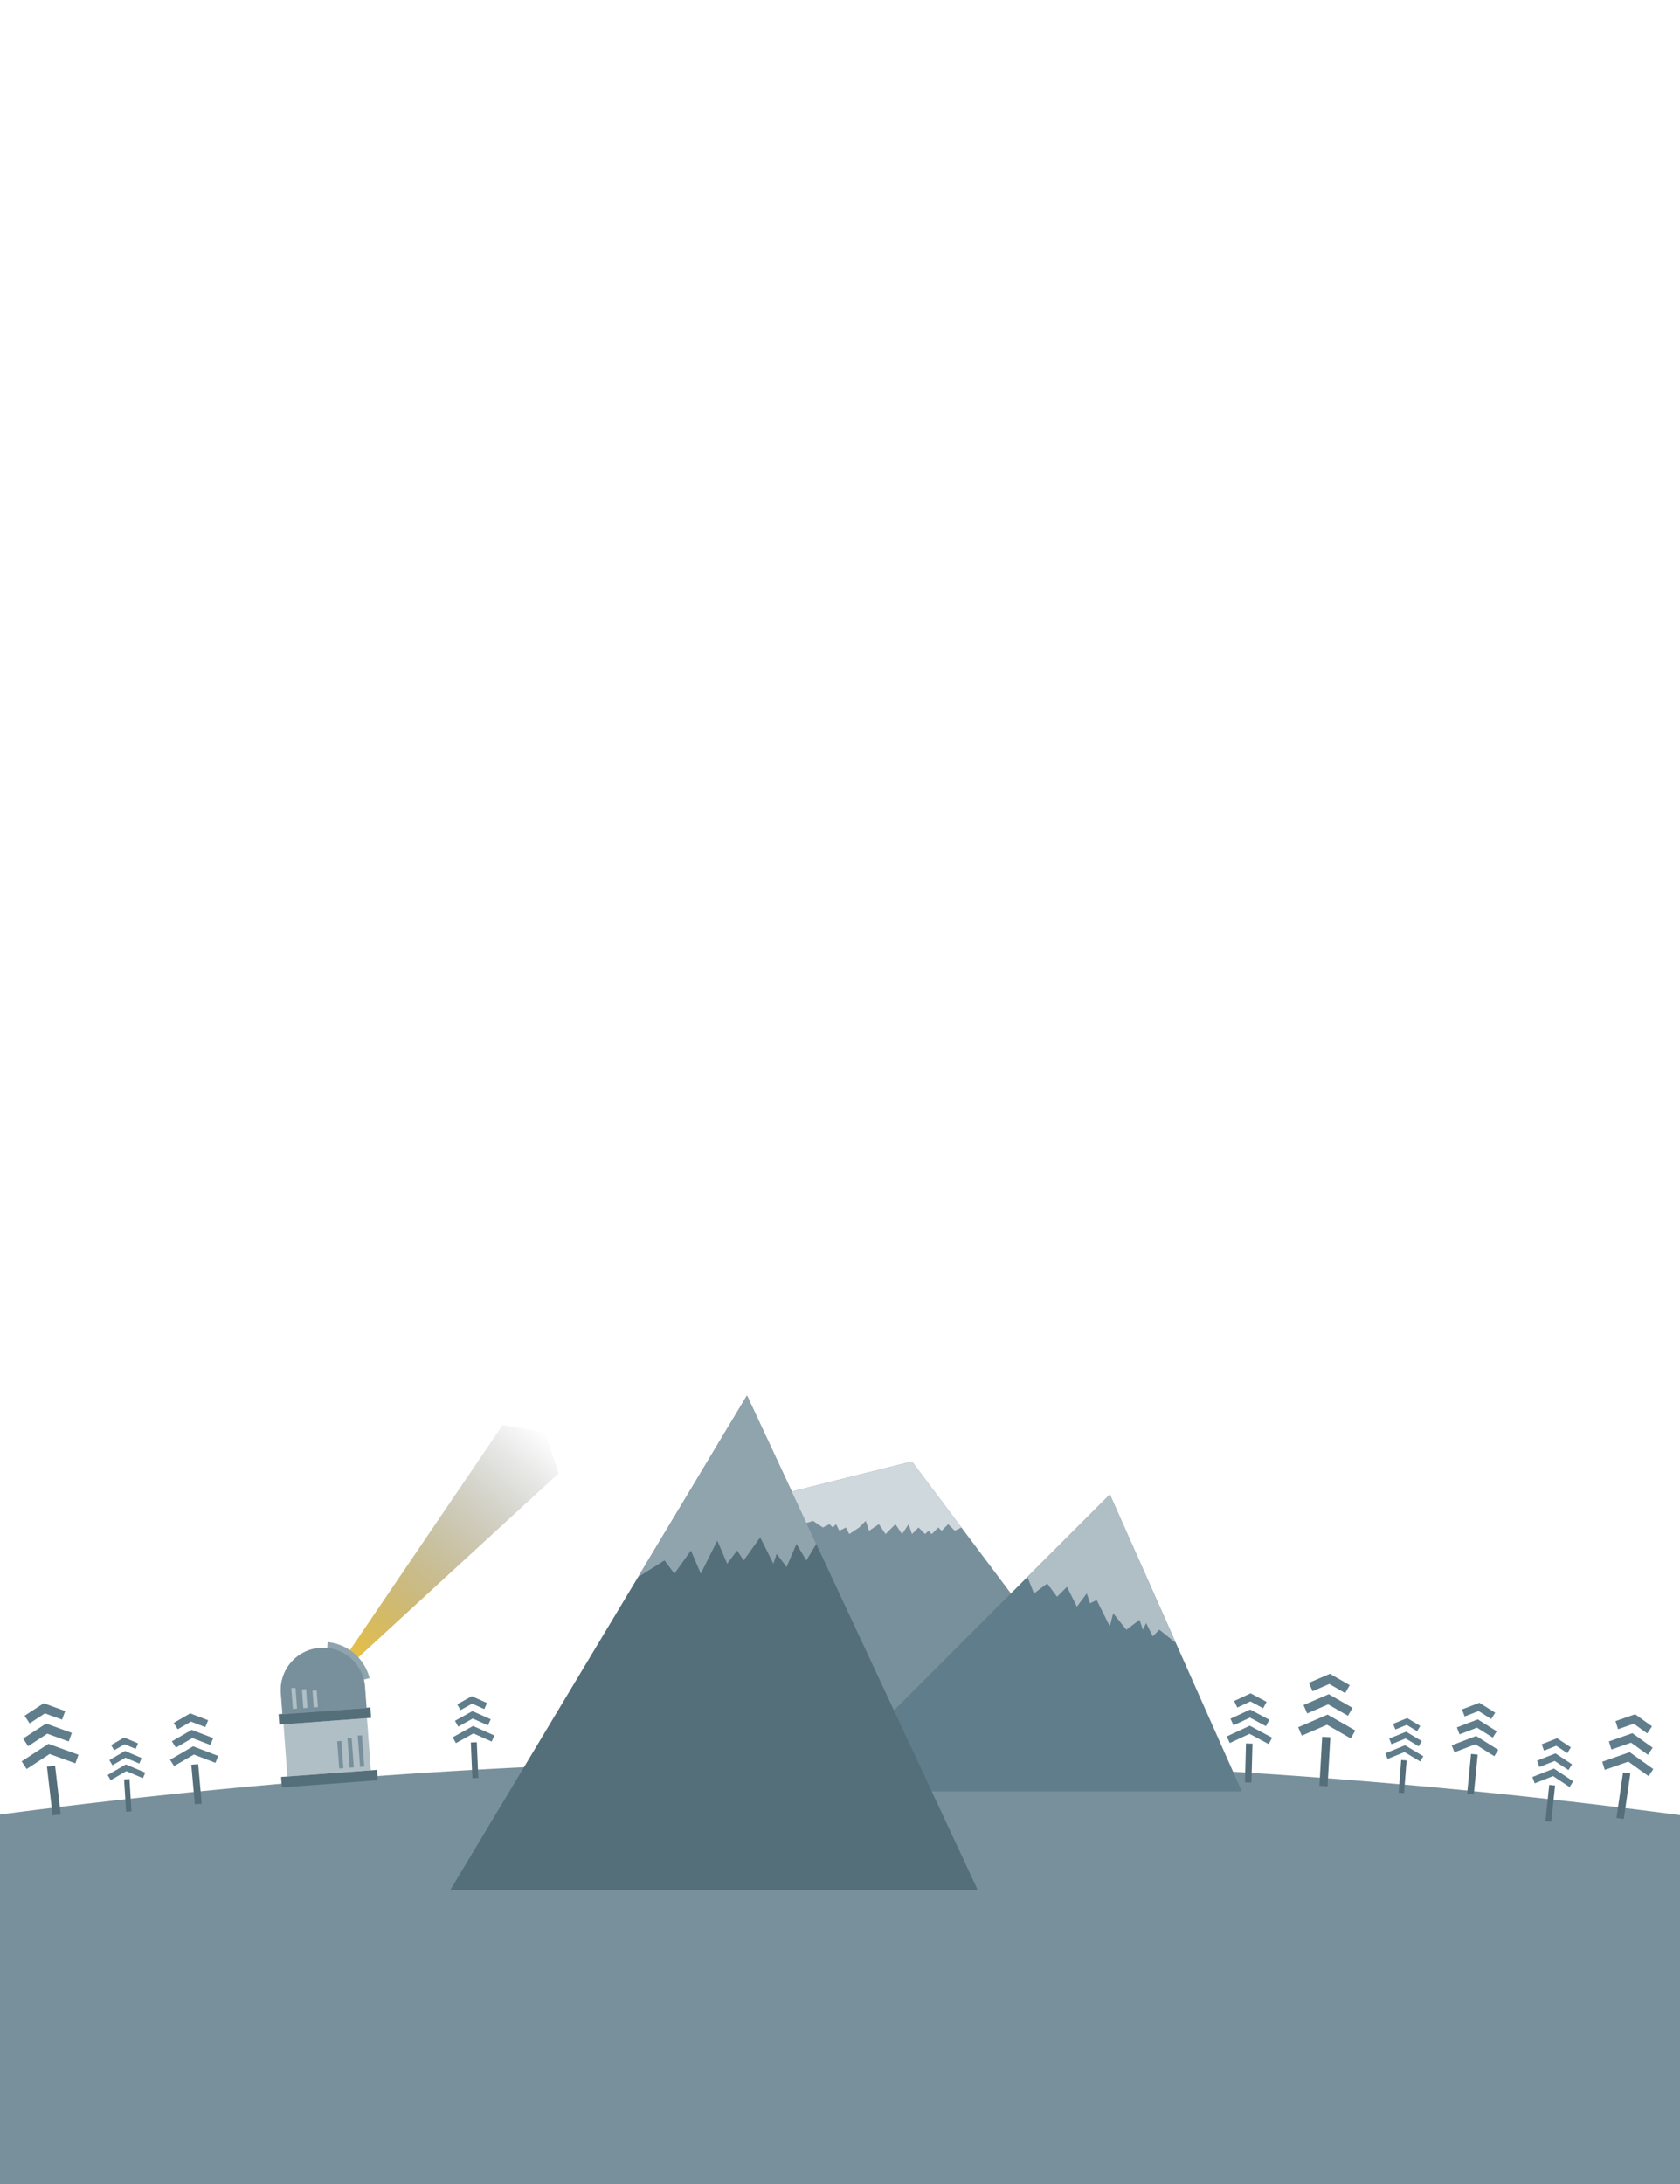 <?xml version="1.0" encoding="UTF-8" standalone="no"?>
<!-- Created with Inkscape (http://www.inkscape.org/) -->

<svg
   xmlns:dc="http://purl.org/dc/elements/1.1/"
   xmlns:cc="http://creativecommons.org/ns#"
   xmlns:rdf="http://www.w3.org/1999/02/22-rdf-syntax-ns#"
   xmlns:svg="http://www.w3.org/2000/svg"
   xmlns="http://www.w3.org/2000/svg"
   xmlns:xlink="http://www.w3.org/1999/xlink"
   xmlns:sodipodi="http://sodipodi.sourceforge.net/DTD/sodipodi-0.dtd"
   xmlns:inkscape="http://www.inkscape.org/namespaces/inkscape"
   width="1000"
   height="1300"
   viewBox="0 0 1000 1300"
   version="1.1"
   id="SVGRoot"
   inkscape:version="0.92.0 r15299"
   sodipodi:docname="Backdrop1.svg">
  <sodipodi:namedview
     id="base"
     pagecolor="#000000"
     bordercolor="#666666"
     borderopacity="1.0"
     inkscape:pageopacity="0"
     inkscape:pageshadow="2"
     inkscape:zoom="0.7071068"
     inkscape:cx="571.85993"
     inkscape:cy="201.6986"
     inkscape:document-units="px"
     inkscape:current-layer="layer1"
     showgrid="false"
     inkscape:window-width="1920"
     inkscape:window-height="1017"
     inkscape:window-x="-8"
     inkscape:window-y="-8"
     inkscape:window-maximized="1"
     inkscape:pagecheckerboard="false">
    <inkscape:grid
       type="xygrid"
       id="grid5605"
       originx="371.619"
       originy="-684.611" />
  </sodipodi:namedview>
  <defs
     id="defs5046">
    <linearGradient
       inkscape:collect="always"
       id="linearGradient6381">
      <stop
         style="stop-color:#ffca28;stop-opacity:1"
         offset="0"
         id="stop6377" />
      <stop
         style="stop-color:#263238;stop-opacity:0"
         offset="1"
         id="stop6379" />
    </linearGradient>
    <linearGradient
       inkscape:collect="always"
       xlink:href="#linearGradient6381"
       id="linearGradient6383"
       x1="3040"
       y1="875"
       x2="3155"
       y2="760"
       gradientUnits="userSpaceOnUse" />
    <linearGradient
       inkscape:collect="always"
       xlink:href="#linearGradient6381"
       id="linearGradient6412"
       gradientUnits="userSpaceOnUse"
       x1="3040"
       y1="875"
       x2="3155"
       y2="760" />
  </defs>
  <g
     id="layer1"
     inkscape:groupmode="layer"
     inkscape:label="Layer 1"
     transform="translate(-3.768,-1425.453)">
    <g
       id="g4638"
       transform="matrix(1.007,0,0,1.007,1.291,-57.404)">
      <path
         sodipodi:open="true"
         d="m -187.694,2575.126 a 3787.302,3787.302 0 0 1 1349.567,-3.822"
         sodipodi:end="4.8886844"
         sodipodi:start="4.5304301"
         sodipodi:ry="3787.3015"
         sodipodi:rx="3787.3015"
         sodipodi:cy="6299.9028"
         sodipodi:cx="497.64304"
         sodipodi:type="arc"
         id="path6235"
         style="fill:#78909c;fill-opacity:1;stroke:none;stroke-width:28628.416;stroke-miterlimit:4;stroke-dasharray:none;stroke-dashoffset:0;stroke-opacity:1" />
      <rect
         y="2550"
         x="0"
         height="450"
         width="1000"
         id="rect5607"
         style="fill:#78909c;fill-opacity:1;stroke:none;stroke-width:1.5;stroke-miterlimit:4;stroke-dasharray:none;stroke-dashoffset:0;stroke-opacity:0" />
      <g
         transform="matrix(1.95,0,0,1.95,-433.5,-2733.564)"
         id="g6217">
        <path
           style="fill:#78909c;fill-opacity:1;stroke:none;stroke-width:1px;stroke-linecap:butt;stroke-linejoin:miter;stroke-opacity:1"
           d="m 530,2640 -30,-40 -40,10 30,80 z"
           id="path6201"
           inkscape:connector-curvature="0" />
        <path
           style="fill:#607d8b;fill-opacity:1;stroke:none;stroke-width:1px;stroke-linecap:butt;stroke-linejoin:miter;stroke-opacity:1"
           d="m 470,2700 90,-90 40,90 z"
           id="path6199"
           inkscape:connector-curvature="0" />
        <path
           style="fill:#546e7a;fill-opacity:1;stroke:none;stroke-width:1px;stroke-linecap:butt;stroke-linejoin:miter;stroke-opacity:1"
           d="M 360,2730 H 520 L 450,2580 Z"
           id="path6197"
           inkscape:connector-curvature="0" />
        <path
           style="fill:#cfd8dc;fill-opacity:1;stroke:none;stroke-width:1px;stroke-linecap:butt;stroke-linejoin:miter;stroke-opacity:1"
           d="m 460,2610 40,-10 15,20 -2,1 -2,-2 -2,2 -1,-1 -2,2 -1,-1 -1,1 -2,-2 -2,2 -1,-3 -2,3 -2,-3 -3,3 -2,-3 -3,2 -1,-3 -2,2 -3,2 -1,-2 -2,1 -1,-2 -1,1 -1,-1 c 0,0 -2,1 -2,1 l -3,-2 -3,1 z"
           id="path6209"
           inkscape:connector-curvature="0" />
        <path
           style="fill:#90a4ae;fill-opacity:1;stroke:none;stroke-width:1px;stroke-linecap:butt;stroke-linejoin:miter;stroke-opacity:1"
           d="m 450,2580 -33,55 8,-5 3,4 5,-7 3,7 5,-10 3,7 3,-4 2,3 5,-7 4,8 1,-3 3,4 3,-7 3,5 3,-5 z"
           id="path6203"
           inkscape:connector-curvature="0" />
        <path
           style="fill:#b0bec5;fill-opacity:1;stroke:none;stroke-width:1px;stroke-linecap:butt;stroke-linejoin:miter;stroke-opacity:1"
           d="m 580,2655 -20,-45 -25,25 2,5 4,-3 3,4 3,-3 3,6 3,-4 1,3 2,-1 4,8 1,-4 4,5 4,-3 1,3 1,-2 2,4 2,-2 z"
           id="path6205"
           inkscape:connector-curvature="0" />
      </g>
      <g
         transform="matrix(1.206,0.069,-0.069,1.206,-516.14,-322.998)"
         id="g6265">
        <path
           style="fill:#607d8b;fill-opacity:1;stroke:none;stroke-width:1px;stroke-linecap:butt;stroke-linejoin:miter;stroke-opacity:1"
           d="m 1210,2245 -8,4 -1,-2 -1,-2 10,-5 2,1 2,1 6,3 -2,4 z"
           id="path6241"
           inkscape:connector-curvature="0" />
        <path
           inkscape:connector-curvature="0"
           id="path6245"
           d="m 1210,2255 -10,5 -1,-2 -1,-2 12,-6 2,1 2,1 8,4 -2,4 z"
           style="fill:#607d8b;fill-opacity:1;stroke:none;stroke-width:1px;stroke-linecap:butt;stroke-linejoin:miter;stroke-opacity:1"
           sodipodi:nodetypes="cccccccccc" />
        <path
           style="fill:#607d8b;fill-opacity:1;stroke:none;stroke-width:1px;stroke-linecap:butt;stroke-linejoin:miter;stroke-opacity:1"
           d="m 1210,2265 -12,6 -1,-2 -1,-2 14,-7 2,1 2,1 10,5 -2,4 z"
           id="path6247"
           inkscape:connector-curvature="0"
           sodipodi:nodetypes="cccccccccc" />
        <rect
           style="fill:#546e7a;fill-opacity:1;stroke:none;stroke-width:26.725;stroke-miterlimit:4;stroke-dasharray:none;stroke-dashoffset:0;stroke-opacity:1"
           id="rect6259"
           width="4"
           height="24"
           x="1208"
           y="2271" />
      </g>
      <g
         id="g6275"
         transform="matrix(0.803,0.063,-0.063,0.803,3.75,613.18)">
        <path
           inkscape:connector-curvature="0"
           id="path6267"
           d="m 1210,2245 -8,4 -1,-2 -1,-2 10,-5 2,1 2,1 6,3 -2,4 z"
           style="fill:#607d8b;fill-opacity:1;stroke:none;stroke-width:1px;stroke-linecap:butt;stroke-linejoin:miter;stroke-opacity:1" />
        <path
           sodipodi:nodetypes="cccccccccc"
           style="fill:#607d8b;fill-opacity:1;stroke:none;stroke-width:1px;stroke-linecap:butt;stroke-linejoin:miter;stroke-opacity:1"
           d="m 1210,2255 -10,5 -1,-2 -1,-2 12,-6 2,1 2,1 8,4 -2,4 z"
           id="path6269"
           inkscape:connector-curvature="0" />
        <path
           sodipodi:nodetypes="cccccccccc"
           inkscape:connector-curvature="0"
           id="path6271"
           d="m 1210,2265 -12,6 -1,-2 -1,-2 14,-7 2,1 2,1 10,5 -2,4 z"
           style="fill:#607d8b;fill-opacity:1;stroke:none;stroke-width:1px;stroke-linecap:butt;stroke-linejoin:miter;stroke-opacity:1" />
        <rect
           y="2271"
           x="1208"
           height="24"
           width="4"
           id="rect6273"
           style="fill:#546e7a;fill-opacity:1;stroke:none;stroke-width:26.725;stroke-miterlimit:4;stroke-dasharray:none;stroke-dashoffset:0;stroke-opacity:1" />
      </g>
      <g
         transform="matrix(0.982,0.096,-0.096,0.982,-96.246,163.217)"
         id="g6285">
        <path
           style="fill:#607d8b;fill-opacity:1;stroke:none;stroke-width:1px;stroke-linecap:butt;stroke-linejoin:miter;stroke-opacity:1"
           d="m 1210,2245 -8,4 -1,-2 -1,-2 10,-5 2,1 2,1 6,3 -2,4 z"
           id="path6277"
           inkscape:connector-curvature="0" />
        <path
           inkscape:connector-curvature="0"
           id="path6279"
           d="m 1210,2255 -10,5 -1,-2 -1,-2 12,-6 2,1 2,1 8,4 -2,4 z"
           style="fill:#607d8b;fill-opacity:1;stroke:none;stroke-width:1px;stroke-linecap:butt;stroke-linejoin:miter;stroke-opacity:1"
           sodipodi:nodetypes="cccccccccc" />
        <path
           style="fill:#607d8b;fill-opacity:1;stroke:none;stroke-width:1px;stroke-linecap:butt;stroke-linejoin:miter;stroke-opacity:1"
           d="m 1210,2265 -12,6 -1,-2 -1,-2 14,-7 2,1 2,1 10,5 -2,4 z"
           id="path6281"
           inkscape:connector-curvature="0"
           sodipodi:nodetypes="cccccccccc" />
        <rect
           style="fill:#546e7a;fill-opacity:1;stroke:none;stroke-width:26.725;stroke-miterlimit:4;stroke-dasharray:none;stroke-dashoffset:0;stroke-opacity:1"
           id="rect6283"
           width="4"
           height="24"
           x="1208"
           y="2271" />
      </g>
      <g
         id="g6295"
         transform="matrix(0.861,0.091,-0.094,0.895,91.603,385.128)">
        <path
           inkscape:connector-curvature="0"
           id="path6287"
           d="m 1210,2245 -8,4 -1,-2 -1,-2 10,-5 2,1 2,1 6,3 -2,4 z"
           style="fill:#607d8b;fill-opacity:1;stroke:none;stroke-width:1px;stroke-linecap:butt;stroke-linejoin:miter;stroke-opacity:1" />
        <path
           sodipodi:nodetypes="cccccccccc"
           style="fill:#607d8b;fill-opacity:1;stroke:none;stroke-width:1px;stroke-linecap:butt;stroke-linejoin:miter;stroke-opacity:1"
           d="m 1210,2255 -10,5 -1,-2 -1,-2 12,-6 2,1 2,1 8,4 -2,4 z"
           id="path6289"
           inkscape:connector-curvature="0" />
        <path
           sodipodi:nodetypes="cccccccccc"
           inkscape:connector-curvature="0"
           id="path6291"
           d="m 1210,2265 -12,6 -1,-2 -1,-2 14,-7 2,1 2,1 10,5 -2,4 z"
           style="fill:#607d8b;fill-opacity:1;stroke:none;stroke-width:1px;stroke-linecap:butt;stroke-linejoin:miter;stroke-opacity:1" />
        <rect
           y="2271"
           x="1208"
           height="24"
           width="4"
           id="rect6293"
           style="fill:#546e7a;fill-opacity:1;stroke:none;stroke-width:26.725;stroke-miterlimit:4;stroke-dasharray:none;stroke-dashoffset:0;stroke-opacity:1" />
      </g>
      <g
         transform="matrix(1.078,0.155,-0.161,1.12,25.238,-210.494)"
         id="g6305">
        <path
           style="fill:#607d8b;fill-opacity:1;stroke:none;stroke-width:1px;stroke-linecap:butt;stroke-linejoin:miter;stroke-opacity:1"
           d="m 1210,2245 -8,4 -1,-2 -1,-2 10,-5 2,1 2,1 6,3 -2,4 z"
           id="path6297"
           inkscape:connector-curvature="0" />
        <path
           inkscape:connector-curvature="0"
           id="path6299"
           d="m 1210,2255 -10,5 -1,-2 -1,-2 12,-6 2,1 2,1 8,4 -2,4 z"
           style="fill:#607d8b;fill-opacity:1;stroke:none;stroke-width:1px;stroke-linecap:butt;stroke-linejoin:miter;stroke-opacity:1"
           sodipodi:nodetypes="cccccccccc" />
        <path
           style="fill:#607d8b;fill-opacity:1;stroke:none;stroke-width:1px;stroke-linecap:butt;stroke-linejoin:miter;stroke-opacity:1"
           d="m 1210,2265 -12,6 -1,-2 -1,-2 14,-7 2,1 2,1 10,5 -2,4 z"
           id="path6301"
           inkscape:connector-curvature="0"
           sodipodi:nodetypes="cccccccccc" />
        <rect
           style="fill:#546e7a;fill-opacity:1;stroke:none;stroke-width:26.725;stroke-miterlimit:4;stroke-dasharray:none;stroke-dashoffset:0;stroke-opacity:1"
           id="rect6303"
           width="4"
           height="24"
           x="1208"
           y="2271" />
      </g>
      <g
         id="g6315"
         transform="matrix(0.958,0.026,-0.026,0.958,-359.248,296.096)">
        <path
           inkscape:connector-curvature="0"
           id="path6307"
           d="m 1210,2245 -8,4 -1,-2 -1,-2 10,-5 2,1 2,1 6,3 -2,4 z"
           style="fill:#607d8b;fill-opacity:1;stroke:none;stroke-width:1px;stroke-linecap:butt;stroke-linejoin:miter;stroke-opacity:1" />
        <path
           sodipodi:nodetypes="cccccccccc"
           style="fill:#607d8b;fill-opacity:1;stroke:none;stroke-width:1px;stroke-linecap:butt;stroke-linejoin:miter;stroke-opacity:1"
           d="m 1210,2255 -10,5 -1,-2 -1,-2 12,-6 2,1 2,1 8,4 -2,4 z"
           id="path6309"
           inkscape:connector-curvature="0" />
        <path
           sodipodi:nodetypes="cccccccccc"
           inkscape:connector-curvature="0"
           id="path6311"
           d="m 1210,2265 -12,6 -1,-2 -1,-2 14,-7 2,1 2,1 10,5 -2,4 z"
           style="fill:#607d8b;fill-opacity:1;stroke:none;stroke-width:1px;stroke-linecap:butt;stroke-linejoin:miter;stroke-opacity:1" />
        <rect
           y="2271"
           x="1208"
           height="24"
           width="4"
           id="rect6313"
           style="fill:#546e7a;fill-opacity:1;stroke:none;stroke-width:26.725;stroke-miterlimit:4;stroke-dasharray:none;stroke-dashoffset:0;stroke-opacity:1" />
      </g>
      <g
         id="g6325"
         transform="matrix(1.2,-0.139,0.139,1.2,-1735.053,-40.468)">
        <path
           inkscape:connector-curvature="0"
           id="path6317"
           d="m 1210,2245 -8,4 -1,-2 -1,-2 10,-5 2,1 2,1 6,3 -2,4 z"
           style="fill:#607d8b;fill-opacity:1;stroke:none;stroke-width:1px;stroke-linecap:butt;stroke-linejoin:miter;stroke-opacity:1" />
        <path
           sodipodi:nodetypes="cccccccccc"
           style="fill:#607d8b;fill-opacity:1;stroke:none;stroke-width:1px;stroke-linecap:butt;stroke-linejoin:miter;stroke-opacity:1"
           d="m 1210,2255 -10,5 -1,-2 -1,-2 12,-6 2,1 2,1 8,4 -2,4 z"
           id="path6319"
           inkscape:connector-curvature="0" />
        <path
           sodipodi:nodetypes="cccccccccc"
           inkscape:connector-curvature="0"
           id="path6321"
           d="m 1210,2265 -12,6 -1,-2 -1,-2 14,-7 2,1 2,1 10,5 -2,4 z"
           style="fill:#607d8b;fill-opacity:1;stroke:none;stroke-width:1px;stroke-linecap:butt;stroke-linejoin:miter;stroke-opacity:1" />
        <rect
           y="2271"
           x="1208"
           height="24"
           width="4"
           id="rect6323"
           style="fill:#546e7a;fill-opacity:1;stroke:none;stroke-width:26.725;stroke-miterlimit:4;stroke-dasharray:none;stroke-dashoffset:0;stroke-opacity:1" />
      </g>
      <g
         transform="matrix(0.795,-0.05,0.05,0.795,-998.102,779.299)"
         id="g6335">
        <path
           style="fill:#607d8b;fill-opacity:1;stroke:none;stroke-width:1px;stroke-linecap:butt;stroke-linejoin:miter;stroke-opacity:1"
           d="m 1210,2245 -8,4 -1,-2 -1,-2 10,-5 2,1 2,1 6,3 -2,4 z"
           id="path6327"
           inkscape:connector-curvature="0" />
        <path
           inkscape:connector-curvature="0"
           id="path6329"
           d="m 1210,2255 -10,5 -1,-2 -1,-2 12,-6 2,1 2,1 8,4 -2,4 z"
           style="fill:#607d8b;fill-opacity:1;stroke:none;stroke-width:1px;stroke-linecap:butt;stroke-linejoin:miter;stroke-opacity:1"
           sodipodi:nodetypes="cccccccccc" />
        <path
           style="fill:#607d8b;fill-opacity:1;stroke:none;stroke-width:1px;stroke-linecap:butt;stroke-linejoin:miter;stroke-opacity:1"
           d="m 1210,2265 -12,6 -1,-2 -1,-2 14,-7 2,1 2,1 10,5 -2,4 z"
           id="path6331"
           inkscape:connector-curvature="0"
           sodipodi:nodetypes="cccccccccc" />
        <rect
           style="fill:#546e7a;fill-opacity:1;stroke:none;stroke-width:26.725;stroke-miterlimit:4;stroke-dasharray:none;stroke-dashoffset:0;stroke-opacity:1"
           id="rect6333"
           width="4"
           height="24"
           x="1208"
           y="2271" />
      </g>
      <g
         id="g6345"
         transform="matrix(1.018,-0.08,0.087,0.974,-1311.784,400.365)">
        <path
           inkscape:connector-curvature="0"
           id="path6337"
           d="m 1210,2245 -8,4 -1,-2 -1,-2 10,-5 2,1 2,1 6,3 -2,4 z"
           style="fill:#607d8b;fill-opacity:1;stroke:none;stroke-width:1px;stroke-linecap:butt;stroke-linejoin:miter;stroke-opacity:1" />
        <path
           sodipodi:nodetypes="cccccccccc"
           style="fill:#607d8b;fill-opacity:1;stroke:none;stroke-width:1px;stroke-linecap:butt;stroke-linejoin:miter;stroke-opacity:1"
           d="m 1210,2255 -10,5 -1,-2 -1,-2 12,-6 2,1 2,1 8,4 -2,4 z"
           id="path6339"
           inkscape:connector-curvature="0" />
        <path
           sodipodi:nodetypes="cccccccccc"
           inkscape:connector-curvature="0"
           id="path6341"
           d="m 1210,2265 -12,6 -1,-2 -1,-2 14,-7 2,1 2,1 10,5 -2,4 z"
           style="fill:#607d8b;fill-opacity:1;stroke:none;stroke-width:1px;stroke-linecap:butt;stroke-linejoin:miter;stroke-opacity:1" />
        <rect
           y="2271"
           x="1208"
           height="24"
           width="4"
           id="rect6343"
           style="fill:#546e7a;fill-opacity:1;stroke:none;stroke-width:26.725;stroke-miterlimit:4;stroke-dasharray:none;stroke-dashoffset:0;stroke-opacity:1" />
      </g>
      <g
         transform="matrix(1.233,-0.091,0.091,1.233,-3634.602,1669.249)"
         id="g6410">
        <rect
           style="fill:#b0bec5;fill-opacity:1;stroke:none;stroke-width:0.301;stroke-miterlimit:4;stroke-dasharray:none;stroke-dashoffset:0;stroke-opacity:1"
           id="rect6353"
           width="40"
           height="25"
           x="3020"
           y="890" />
        <rect
           style="fill:#546e7a;fill-opacity:1;stroke:none;stroke-width:0.355;stroke-miterlimit:4;stroke-dasharray:none;stroke-dashoffset:0;stroke-opacity:1"
           id="rect6355"
           width="44"
           height="5"
           x="3018"
           y="885" />
        <rect
           style="fill:#546e7a;fill-opacity:1;stroke:none;stroke-width:0.363;stroke-miterlimit:4;stroke-dasharray:none;stroke-dashoffset:0;stroke-opacity:1"
           id="rect6357"
           width="46"
           height="5"
           x="3017"
           y="915" />
        <rect
           style="fill:#78909c;fill-opacity:1;stroke:#78909c;stroke-width:0.378;stroke-miterlimit:4;stroke-dasharray:none;stroke-dashoffset:0;stroke-opacity:1"
           id="rect6359"
           width="40"
           height="10"
           x="3020"
           y="875" />
        <path
           style="fill:url(#linearGradient6412);fill-opacity:1;stroke:none;stroke-width:1px;stroke-linecap:butt;stroke-linejoin:miter;stroke-opacity:1"
           d="m 3040,875 95,-120 20,5 5,20 z"
           id="path6367"
           inkscape:connector-curvature="0"
           sodipodi:nodetypes="ccccc" />
        <path
           style="fill:#90a4ae;fill-opacity:1;stroke:none;stroke-width:0.378;stroke-miterlimit:4;stroke-dasharray:none;stroke-dashoffset:0;stroke-opacity:1"
           id="path6365"
           sodipodi:type="arc"
           sodipodi:cx="3040"
           sodipodi:cy="875"
           sodipodi:rx="23"
           sodipodi:ry="23"
           sodipodi:start="4.8869219"
           sodipodi:end="6.1086524"
           d="m 3043.994,852.349 a 23,23 0 0 1 18.657,18.657 L 3040,875 Z" />
        <path
           style="fill:#78909c;fill-opacity:1;stroke:#78909c;stroke-width:0.378;stroke-miterlimit:4;stroke-dasharray:none;stroke-dashoffset:0;stroke-opacity:1"
           id="path6363"
           sodipodi:type="arc"
           sodipodi:cx="3040"
           sodipodi:cy="875"
           sodipodi:rx="20"
           sodipodi:ry="20"
           sodipodi:start="3.1415927"
           sodipodi:end="0"
           d="m 3020,875 a 20,20 0 0 1 20,-20 20,20 0 0 1 20,20 h -20 z" />
        <rect
           style="fill:#b0bec5;fill-opacity:1;stroke:none;stroke-width:0.378;stroke-miterlimit:4;stroke-dasharray:none;stroke-dashoffset:0;stroke-opacity:1"
           id="rect6385"
           width="2"
           height="10"
           x="3025"
           y="873" />
        <rect
           style="fill:#b0bec5;fill-opacity:1;stroke:none;stroke-width:0.359;stroke-miterlimit:4;stroke-dasharray:none;stroke-dashoffset:0;stroke-opacity:1"
           id="rect6387"
           width="2"
           height="9"
           x="3030"
           y="874" />
        <rect
           style="fill:#b0bec5;fill-opacity:1;stroke:none;stroke-width:0.378;stroke-miterlimit:4;stroke-dasharray:none;stroke-dashoffset:0;stroke-opacity:1"
           id="rect6389"
           width="2"
           height="8"
           x="3035"
           y="875" />
        <rect
           style="fill:#78909c;fill-opacity:1;stroke:none;stroke-width:0.378;stroke-miterlimit:4;stroke-dasharray:none;stroke-dashoffset:0;stroke-opacity:1"
           id="rect6391"
           width="2"
           height="15"
           x="3055"
           y="898" />
        <rect
           style="fill:#78909c;fill-opacity:1;stroke:none;stroke-width:0.378;stroke-miterlimit:4;stroke-dasharray:none;stroke-dashoffset:0;stroke-opacity:1"
           id="rect6393"
           width="2"
           height="14"
           x="3050"
           y="899" />
        <rect
           style="fill:#78909c;fill-opacity:1;stroke:none;stroke-width:0.378;stroke-miterlimit:4;stroke-dasharray:none;stroke-dashoffset:0;stroke-opacity:1"
           id="rect6395"
           width="2"
           height="13"
           x="3045"
           y="900" />
      </g>
      <g
         id="g6422"
         transform="matrix(0.88,-0.038,0.038,0.88,-868.576,549.966)">
        <path
           inkscape:connector-curvature="0"
           id="path6414"
           d="m 1210,2245 -8,4 -1,-2 -1,-2 10,-5 2,1 2,1 6,3 -2,4 z"
           style="fill:#607d8b;fill-opacity:1;stroke:none;stroke-width:1px;stroke-linecap:butt;stroke-linejoin:miter;stroke-opacity:1" />
        <path
           sodipodi:nodetypes="cccccccccc"
           style="fill:#607d8b;fill-opacity:1;stroke:none;stroke-width:1px;stroke-linecap:butt;stroke-linejoin:miter;stroke-opacity:1"
           d="m 1210,2255 -10,5 -1,-2 -1,-2 12,-6 2,1 2,1 8,4 -2,4 z"
           id="path6416"
           inkscape:connector-curvature="0" />
        <path
           sodipodi:nodetypes="cccccccccc"
           inkscape:connector-curvature="0"
           id="path6418"
           d="m 1210,2265 -12,6 -1,-2 -1,-2 14,-7 2,1 2,1 10,5 -2,4 z"
           style="fill:#607d8b;fill-opacity:1;stroke:none;stroke-width:1px;stroke-linecap:butt;stroke-linejoin:miter;stroke-opacity:1" />
        <rect
           y="2271"
           x="1208"
           height="24"
           width="4"
           id="rect6420"
           style="fill:#546e7a;fill-opacity:1;stroke:none;stroke-width:26.725;stroke-miterlimit:4;stroke-dasharray:none;stroke-dashoffset:0;stroke-opacity:1" />
      </g>
      <path
         inkscape:connector-curvature="0"
         id="path4569"
         d="m 1045.951,2526.238 205.628,-4.243 z"
         style="fill:none;stroke:#000000;stroke-width:0.628px;stroke-linecap:butt;stroke-linejoin:miter;stroke-opacity:1" />
    </g>
  </g>
</svg>
